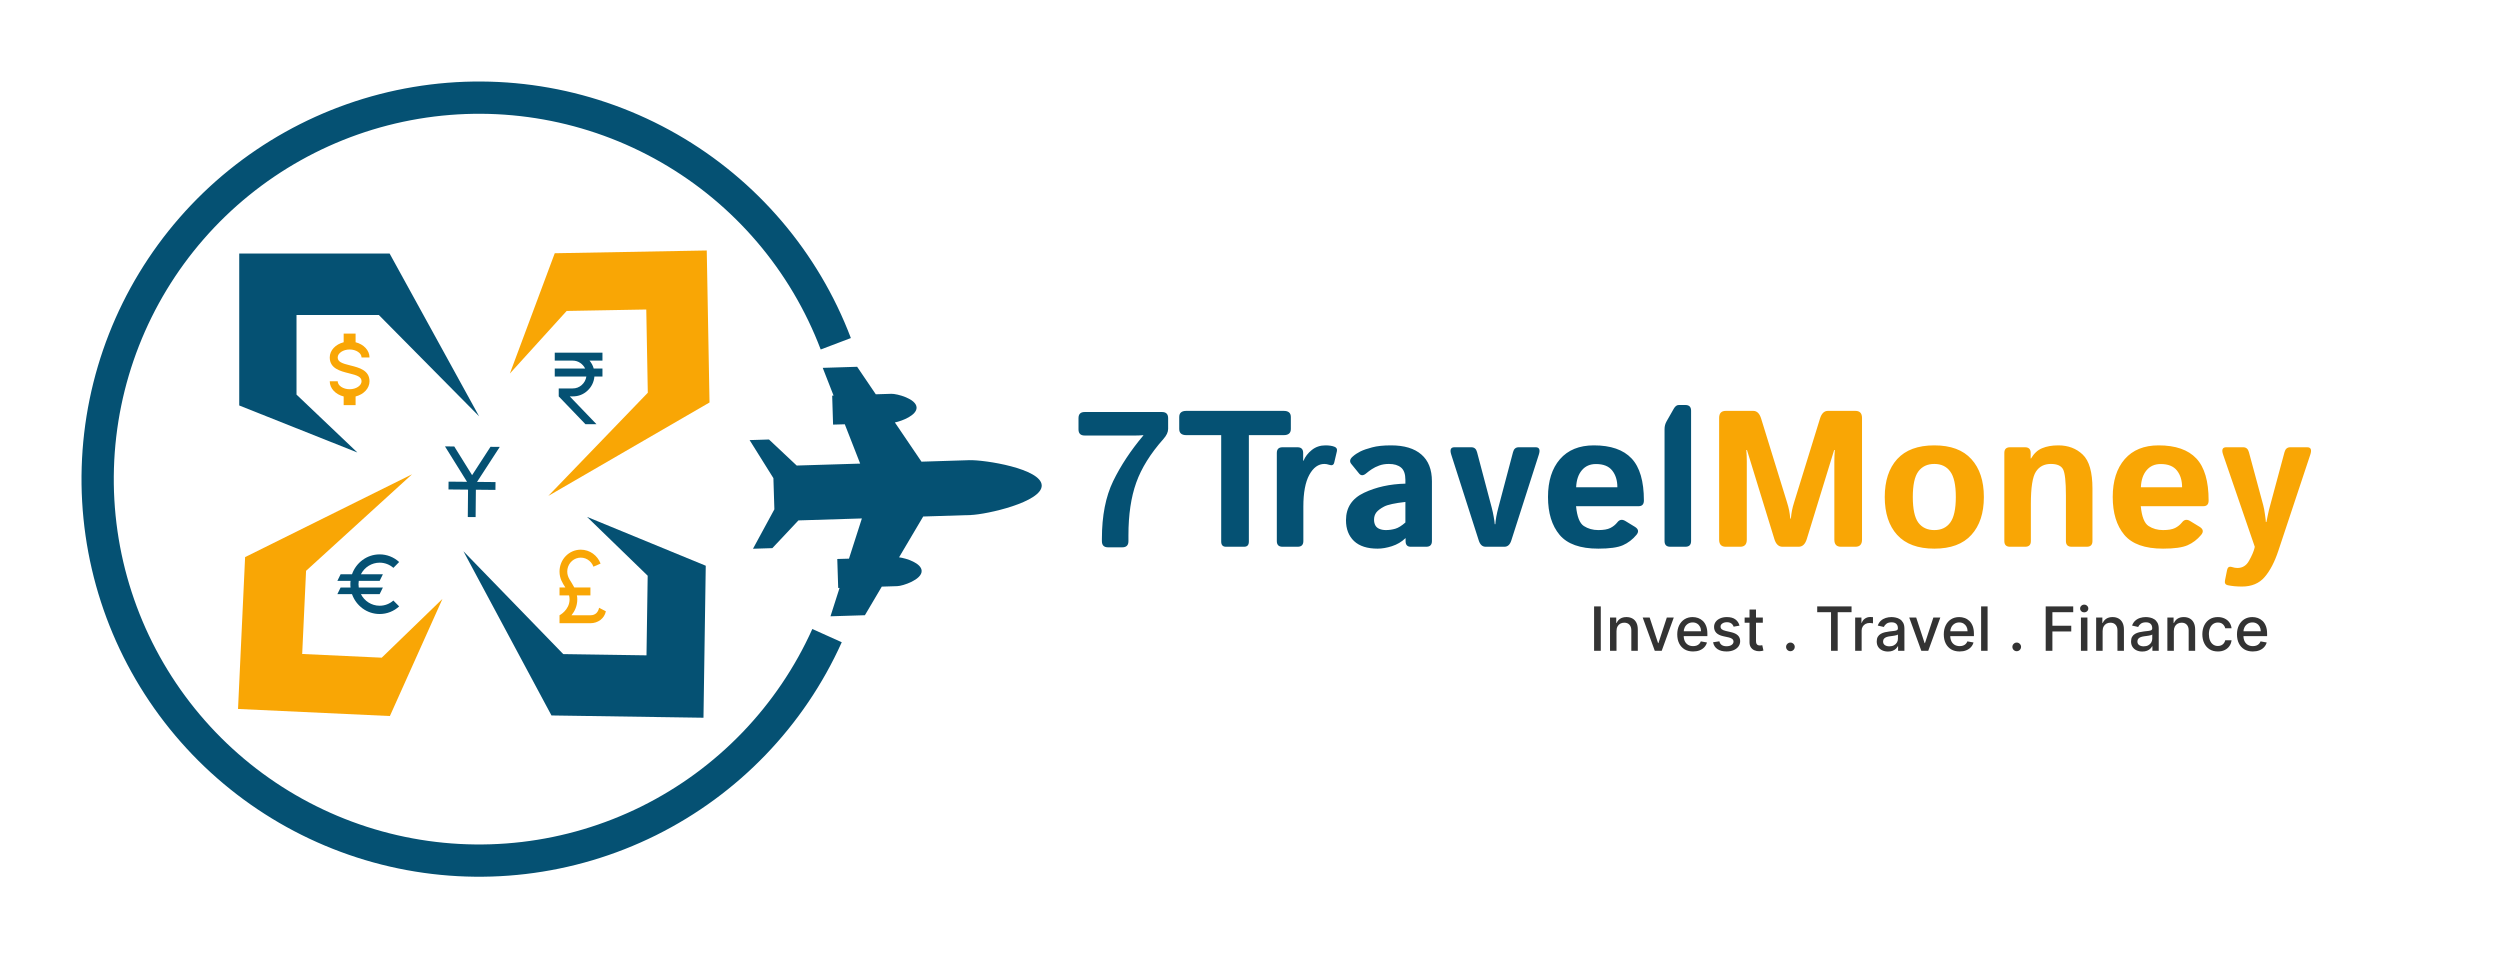 <svg width="4049" height="1552" viewBox="0 0 4049 1552" fill="none" xmlns="http://www.w3.org/2000/svg">
<path d="M772.624 780.488L802.531 780.771L802.412 793.443L770.73 793.144L770.311 837.498L757.639 837.378L758.058 793.024L726.377 792.725L726.497 780.053L756.404 780.335L720.699 722.967L735.716 723.109L764.616 769.577L794.389 723.663L809.406 723.805L772.624 780.488Z" fill="#055173"/>
<path d="M1569.05 745.325L1492.43 747.721L1449.34 684.192C1461.26 681.833 1484.89 672.48 1484.5 660.008C1484.04 645.756 1452.61 637.549 1443.63 637.814L1418.44 638.597L1388.24 594.044L1332.5 595.777L1350.06 640.724L1347.8 640.794L1349.25 687.705L1368.24 687.17L1393.13 750.85L1290.34 753.991L1245.44 711.8L1214.06 712.79L1252.6 774.403L1254.17 824.901L1219.54 888.747L1250.91 887.771L1293.12 842.859L1395.91 839.663L1375.01 904.781L1356.05 905.343L1357.54 952.28L1359.74 952.211L1345.05 998.147L1400.8 996.413L1428.14 950.099L1453.3 949.316C1462.3 949.036 1493.17 938.824 1492.72 924.585C1492.32 912.099 1468.2 904.217 1456.13 902.631L1495.21 836.534L1571.82 834.138C1597.97 833.311 1688.05 813.081 1687.17 786.081C1686.34 759.107 1595.21 744.484 1569.06 745.283L1569.05 745.325Z" fill="#055173"/>
<path d="M1756.71 705.358C1750.06 705.358 1746.74 702.033 1746.74 695.383V677.275C1746.74 670.625 1750.06 667.3 1756.71 667.3H1881.94C1888.59 667.3 1891.91 670.625 1891.91 677.275V694.616C1891.91 699.834 1889.36 705.307 1884.24 711.036C1863.27 734.67 1848.59 758.252 1840.2 781.783C1831.81 805.313 1827.61 833.704 1827.61 866.954V876.469C1827.61 883.119 1824.29 886.444 1817.64 886.444H1794.62C1787.97 886.444 1784.64 883.119 1784.64 876.469V872.325C1784.64 835.392 1790.73 804.341 1802.91 779.174C1815.18 754.006 1831.45 729.401 1851.71 705.358V704.745C1847.62 705.154 1843.52 705.358 1839.43 705.358H1756.71ZM1921.38 704.745C1913.71 704.745 1909.87 701.42 1909.87 694.769V675.433C1909.87 668.783 1913.71 665.458 1921.38 665.458H2079.14C2086.81 665.458 2090.65 668.783 2090.65 675.433V694.769C2090.65 701.42 2086.81 704.745 2079.14 704.745H2022.66V877.083C2022.66 882.709 2020.11 885.523 2014.99 885.523H1985.53C1980.41 885.523 1977.85 882.709 1977.85 877.083V704.745H1921.38ZM2077.14 885.523C2071 885.523 2067.94 882.454 2067.94 876.315V733.595C2067.94 727.457 2071 724.388 2077.14 724.388H2101.39C2107.53 724.388 2110.6 727.457 2110.6 733.595V746.179H2111.21C2113.87 739.632 2118.32 733.851 2124.56 728.838C2130.8 723.825 2138.17 721.318 2146.66 721.318C2152.49 721.318 2157.3 722.035 2161.09 723.467C2164.67 724.797 2166.05 727.252 2165.23 730.833L2160.93 749.095C2160.01 753.187 2157.25 754.415 2152.65 752.778C2149.99 751.857 2147.43 751.397 2144.97 751.397C2135.15 751.397 2127.02 757.28 2120.57 769.045C2114.13 780.811 2110.91 797.947 2110.91 820.455V876.315C2110.91 882.454 2107.84 885.523 2101.7 885.523H2077.14ZM2179.96 842.554C2179.96 822.092 2189.73 807.257 2209.27 798.05C2228.82 788.842 2251.12 783.931 2276.18 783.317V777.179C2276.18 767.766 2273.83 761.116 2269.12 757.229C2264.42 753.341 2257.87 751.397 2249.48 751.397C2243.55 751.397 2238.28 752.267 2233.67 754.006C2229.17 755.643 2225.23 757.587 2221.86 759.837C2218.58 761.986 2215.62 764.186 2212.96 766.436C2208.25 770.529 2204.36 770.733 2201.29 767.05L2188.56 751.397C2185.39 747.509 2186.15 743.519 2190.86 739.427C2194.44 736.255 2198.58 733.493 2203.29 731.14C2208.1 728.787 2214.44 726.587 2222.32 724.541C2230.2 722.393 2240.43 721.318 2253.01 721.318C2274.29 721.318 2290.61 726.229 2301.97 736.051C2313.42 745.872 2319.15 760.349 2319.15 779.481V876.315C2319.15 882.454 2316.08 885.523 2309.95 885.523H2284.78C2279.25 885.523 2276.49 882.454 2276.49 876.315V871.711H2276.18C2270.15 877.543 2262.88 881.84 2254.39 884.602C2246 887.262 2238.28 888.592 2231.22 888.592C2214.44 888.592 2201.7 884.5 2193.01 876.315C2184.31 868.028 2179.96 856.774 2179.96 842.554ZM2225.39 841.633C2225.39 845.214 2226.1 848.334 2227.54 850.994C2228.97 853.552 2231.22 855.444 2234.29 856.672C2237.36 857.9 2240.79 858.514 2244.57 858.514C2249.79 858.514 2254.85 857.797 2259.76 856.365C2264.67 854.933 2270.15 851.557 2276.18 846.237V812.935C2259 814.879 2247.49 817.386 2241.65 820.455C2235.82 823.524 2231.63 826.696 2229.07 829.97C2226.62 833.244 2225.39 837.131 2225.39 841.633ZM2350.46 736.358C2347.9 728.378 2349.59 724.388 2355.52 724.388H2382.99C2387.8 724.388 2390.87 726.997 2392.2 732.214L2415.99 822.143C2417.32 827.156 2418.39 832.118 2419.21 837.029C2420.13 841.94 2420.69 845.93 2420.9 848.999H2421.82C2422.02 845.93 2422.54 841.94 2423.35 837.029C2424.27 832.118 2425.4 827.156 2426.73 822.143L2450.52 732.214C2451.85 726.997 2454.92 724.388 2459.72 724.388H2487.19C2493.13 724.388 2494.82 728.378 2492.26 736.358L2447.75 875.241C2445.61 882.096 2441.87 885.523 2436.55 885.523H2406.17C2400.85 885.523 2397.11 882.096 2394.96 875.241L2350.46 736.358ZM2507.14 804.955C2507.14 779.071 2513.59 758.661 2526.48 743.724C2539.47 728.787 2557.79 721.318 2581.42 721.318C2608.84 721.318 2629.2 728.378 2642.5 742.496C2655.8 756.615 2662.45 779.327 2662.45 810.633C2662.45 816.772 2659.58 819.841 2653.85 819.841H2552.57C2554.21 836.824 2558.4 847.515 2565.15 851.915C2571.91 856.314 2579.73 858.514 2588.63 858.514C2597.12 858.514 2603.62 857.388 2608.12 855.137C2612.62 852.887 2616.41 849.817 2619.48 845.93C2622.96 841.428 2627.25 840.712 2632.37 843.781L2647.72 853.142C2653.75 856.826 2654.62 861.225 2650.32 866.34C2644.08 873.809 2636.77 879.384 2628.38 883.068C2619.99 886.751 2606.74 888.592 2588.63 888.592C2559.27 888.592 2538.35 881.124 2525.87 866.187C2513.39 851.25 2507.14 830.839 2507.14 804.955ZM2552.72 789.149H2619.48C2619.48 778.099 2616.72 769.096 2611.19 762.139C2605.67 755.08 2596.87 751.55 2584.8 751.55C2575.18 751.55 2567.56 754.927 2561.93 761.679C2556.3 768.329 2553.23 777.486 2552.72 789.149ZM2705.11 885.523C2698.97 885.523 2695.9 882.454 2695.9 876.315V695.076C2695.9 690.473 2696.98 686.278 2699.13 682.493L2710.94 661.775C2713.19 657.887 2715.85 655.944 2718.92 655.944H2729.66C2735.8 655.944 2738.87 659.013 2738.87 665.151V876.315C2738.87 882.454 2735.8 885.523 2729.66 885.523H2705.11Z" fill="#055173"/>
<path d="M2795.04 885.523C2787.88 885.523 2784.3 881.686 2784.3 874.013V676.968C2784.3 669.295 2787.88 665.458 2795.04 665.458H2839.54C2845.48 665.458 2849.72 669.551 2852.28 677.735L2893.87 812.322C2895.71 818.153 2896.99 822.962 2897.71 826.747C2898.42 830.43 2899.04 834.829 2899.55 839.945H2900.47C2900.98 834.829 2901.59 830.43 2902.31 826.747C2903.03 822.962 2904.3 818.153 2906.15 812.322L2947.73 677.735C2950.29 669.551 2954.54 665.458 2960.47 665.458H3004.98C3012.14 665.458 3015.72 669.295 3015.72 676.968V874.013C3015.72 881.686 3012.14 885.523 3004.98 885.523H2981.65C2974.49 885.523 2970.91 881.686 2970.91 874.013V747.254C2970.91 741.115 2971.16 734.977 2971.67 728.838H2970.6L2926.25 873.093C2923.69 881.379 2919.29 885.523 2913.05 885.523H2886.96C2880.72 885.523 2876.32 881.379 2873.77 873.093L2829.41 728.838H2828.34C2828.85 734.977 2829.11 741.115 2829.11 747.254V874.013C2829.11 881.686 2825.53 885.523 2818.37 885.523H2795.04ZM3052.55 804.955C3052.55 778.867 3059.25 758.405 3072.65 743.57C3086.16 728.736 3106.21 721.318 3132.81 721.318C3159.41 721.318 3179.41 728.736 3192.81 743.57C3206.32 758.405 3213.07 778.867 3213.07 804.955C3213.07 831.044 3206.32 851.506 3192.81 866.34C3179.41 881.175 3159.41 888.592 3132.81 888.592C3106.21 888.592 3086.16 881.175 3072.65 866.34C3059.25 851.506 3052.55 831.044 3052.55 804.955ZM3097.97 804.955C3097.97 824.394 3100.94 838.205 3106.87 846.39C3112.91 854.472 3121.56 858.514 3132.81 858.514C3144.06 858.514 3152.66 854.472 3158.59 846.39C3164.63 838.205 3167.65 824.394 3167.65 804.955C3167.65 785.517 3164.63 771.756 3158.59 763.674C3152.66 755.489 3144.06 751.397 3132.81 751.397C3121.56 751.397 3112.91 755.489 3106.87 763.674C3100.94 771.756 3097.97 785.517 3097.97 804.955ZM3255.43 885.523C3249.29 885.523 3246.22 882.454 3246.22 876.315V733.595C3246.22 727.457 3249.29 724.388 3255.43 724.388H3279.67C3285.81 724.388 3288.88 727.457 3288.88 733.595V742.496H3289.49C3294.2 734.414 3300.19 728.889 3307.45 725.922C3314.71 722.853 3323.46 721.318 3333.69 721.318C3349.65 721.318 3362.85 726.332 3373.28 736.358C3383.72 746.384 3388.94 764.697 3388.94 791.297V876.315C3388.94 882.454 3385.87 885.523 3379.73 885.523H3355.18C3349.04 885.523 3345.97 882.454 3345.97 876.315V802.346C3345.97 780.043 3344.43 765.976 3341.36 760.144C3338.3 754.313 3331.7 751.397 3321.57 751.397C3310.83 751.397 3302.74 755.592 3297.32 763.981C3291.9 772.268 3289.19 789.558 3289.19 815.851V876.315C3289.19 882.454 3286.12 885.523 3279.98 885.523H3255.43ZM3421.78 804.955C3421.78 779.071 3428.22 758.661 3441.11 743.724C3454.11 728.787 3472.42 721.318 3496.05 721.318C3523.47 721.318 3543.83 728.378 3557.13 742.496C3570.43 756.615 3577.08 779.327 3577.08 810.633C3577.08 816.772 3574.22 819.841 3568.49 819.841H3467.2C3468.84 836.824 3473.04 847.515 3479.79 851.915C3486.54 856.314 3494.37 858.514 3503.27 858.514C3511.76 858.514 3518.26 857.388 3522.76 855.137C3527.26 852.887 3531.04 849.817 3534.11 845.93C3537.59 841.428 3541.89 840.712 3547 843.781L3562.35 853.142C3568.39 856.826 3569.26 861.225 3564.96 866.34C3558.72 873.809 3551.4 879.384 3543.01 883.068C3534.62 886.751 3521.38 888.592 3503.27 888.592C3473.9 888.592 3452.98 881.124 3440.5 866.187C3428.02 851.25 3421.78 830.839 3421.78 804.955ZM3467.36 789.149H3534.11C3534.11 778.099 3531.35 769.096 3525.83 762.139C3520.3 755.08 3511.5 751.55 3499.43 751.55C3489.81 751.55 3482.19 754.927 3476.56 761.679C3470.94 768.329 3467.87 777.486 3467.36 789.149ZM3600.56 736.358C3597.8 728.378 3599.49 724.388 3605.63 724.388H3633.1C3637.8 724.388 3640.87 726.997 3642.3 732.214L3665.48 818C3666.6 821.99 3667.57 827.156 3668.39 833.499C3669.31 839.74 3669.77 843.73 3669.77 845.469H3670.69C3671.92 840.047 3672.79 835.75 3673.3 832.579C3673.92 829.305 3675.5 823.013 3678.06 813.703L3700.01 732.214C3701.44 726.997 3704.51 724.388 3709.21 724.388H3736.68C3742.72 724.388 3744.41 728.378 3741.75 736.358L3690.03 891.968C3683.99 910.179 3676.58 924.4 3667.78 934.631C3658.98 944.862 3646.75 949.977 3631.1 949.977C3622.51 949.977 3614.83 949.261 3608.08 947.829C3604.19 947.01 3602.71 944.35 3603.63 939.849L3607.01 922.968C3607.93 918.568 3610.54 917.034 3614.83 918.364C3618.01 919.387 3620.97 919.898 3623.73 919.898C3632.02 919.898 3638.31 915.96 3642.61 908.082C3647.01 900.204 3649.93 893.452 3651.36 887.825L3651.82 885.523L3600.56 736.358Z" fill="#F9A605"/>
<path opacity="0.8" d="M2592.64 982.144V1054.03H2581.79V982.144H2592.64ZM2618.09 1022.02V1054.03H2607.59V1000.12H2617.66V1008.89H2618.33C2619.57 1006.04 2621.51 1003.74 2624.16 1002.01C2626.83 1000.28 2630.18 999.415 2634.23 999.415C2637.91 999.415 2641.12 1000.19 2643.89 1001.73C2646.65 1003.25 2648.79 1005.52 2650.31 1008.54C2651.83 1011.56 2652.59 1015.29 2652.59 1019.74V1054.03H2642.1V1021C2642.1 1017.09 2641.08 1014.04 2639.04 1011.84C2637.01 1009.62 2634.21 1008.51 2630.65 1008.51C2628.22 1008.51 2626.05 1009.03 2624.16 1010.09C2622.29 1011.14 2620.8 1012.68 2619.7 1014.72C2618.62 1016.73 2618.09 1019.17 2618.09 1022.02ZM2710.86 1000.12L2691.31 1054.03H2680.08L2660.49 1000.12H2671.76L2685.41 1041.61H2685.97L2699.59 1000.12H2710.86ZM2742.13 1055.12C2736.82 1055.12 2732.24 1053.99 2728.4 1051.72C2724.59 1049.42 2721.64 1046.21 2719.56 1042.06C2717.5 1037.9 2716.47 1033.02 2716.47 1027.43C2716.47 1021.9 2717.5 1017.04 2719.56 1012.82C2721.64 1008.61 2724.54 1005.32 2728.26 1002.96C2732.01 1000.6 2736.38 999.415 2741.39 999.415C2744.43 999.415 2747.38 999.918 2750.24 1000.92C2753.09 1001.93 2755.66 1003.51 2757.93 1005.66C2760.2 1007.82 2761.99 1010.61 2763.3 1014.05C2764.61 1017.47 2765.26 1021.62 2765.26 1026.51V1030.23H2722.4V1022.37H2754.98C2754.98 1019.61 2754.42 1017.17 2753.29 1015.04C2752.17 1012.88 2750.59 1011.19 2748.55 1009.95C2746.54 1008.71 2744.18 1008.09 2741.46 1008.09C2738.51 1008.09 2735.94 1008.81 2733.74 1010.26C2731.56 1011.69 2729.88 1013.56 2728.69 1015.88C2727.52 1018.17 2726.93 1020.66 2726.93 1023.35V1029.5C2726.93 1033.1 2727.56 1036.17 2728.83 1038.69C2730.11 1041.22 2731.9 1043.15 2734.2 1044.49C2736.49 1045.8 2739.17 1046.45 2742.23 1046.45C2744.22 1046.45 2746.04 1046.17 2747.68 1045.61C2749.31 1045.02 2750.73 1044.16 2751.92 1043.01C2753.12 1041.87 2754.03 1040.45 2754.66 1038.76L2764.6 1040.56C2763.8 1043.48 2762.37 1046.04 2760.31 1048.24C2758.28 1050.42 2755.71 1052.12 2752.63 1053.33C2749.56 1054.53 2746.06 1055.12 2742.13 1055.12ZM2817.31 1013.28L2807.8 1014.97C2807.4 1013.75 2806.77 1012.59 2805.9 1011.49C2805.06 1010.39 2803.91 1009.49 2802.46 1008.79C2801.01 1008.09 2799.2 1007.73 2797.02 1007.73C2794.05 1007.73 2791.57 1008.4 2789.58 1009.73C2787.59 1011.05 2786.6 1012.74 2786.6 1014.82C2786.6 1016.63 2787.26 1018.08 2788.6 1019.18C2789.93 1020.28 2792.08 1021.18 2795.06 1021.88L2803.62 1023.85C2808.58 1024.99 2812.28 1026.76 2814.71 1029.15C2817.15 1031.53 2818.36 1034.63 2818.36 1038.45C2818.36 1041.68 2817.43 1044.56 2815.56 1047.08C2813.71 1049.59 2811.12 1051.55 2807.8 1052.98C2804.5 1054.41 2800.67 1055.12 2796.32 1055.12C2790.28 1055.12 2785.36 1053.84 2781.54 1051.26C2777.73 1048.66 2775.39 1044.98 2774.52 1040.2L2784.67 1038.66C2785.3 1041.3 2786.6 1043.3 2788.56 1044.66C2790.53 1046 2793.09 1046.66 2796.25 1046.66C2799.69 1046.66 2802.44 1045.95 2804.5 1044.52C2806.56 1043.07 2807.59 1041.3 2807.59 1039.22C2807.59 1037.54 2806.96 1036.12 2805.69 1034.97C2804.45 1033.83 2802.54 1032.96 2799.97 1032.38L2790.84 1030.38C2785.81 1029.23 2782.09 1027.4 2779.68 1024.9C2777.29 1022.4 2776.1 1019.22 2776.1 1015.39C2776.1 1012.2 2776.99 1009.42 2778.77 1007.03C2780.55 1004.65 2783 1002.78 2786.14 1001.45C2789.28 1000.09 2792.87 999.415 2796.92 999.415C2802.74 999.415 2807.33 1000.68 2810.68 1003.21C2814.02 1005.71 2816.23 1009.07 2817.31 1013.28ZM2855.07 1000.12V1008.54H2825.62V1000.12H2855.07ZM2833.52 987.199H2844.02V1038.2C2844.02 1040.24 2844.32 1041.77 2844.93 1042.8C2845.54 1043.81 2846.32 1044.5 2847.28 1044.87C2848.26 1045.22 2849.33 1045.4 2850.47 1045.4C2851.32 1045.4 2852.05 1045.34 2852.69 1045.22C2853.32 1045.11 2853.81 1045.01 2854.16 1044.94L2856.06 1053.61C2855.45 1053.85 2854.58 1054.08 2853.46 1054.32C2852.33 1054.57 2850.93 1054.71 2849.25 1054.74C2846.48 1054.78 2843.91 1054.29 2841.52 1053.26C2839.14 1052.23 2837.21 1050.64 2835.73 1048.49C2834.26 1046.34 2833.52 1043.63 2833.52 1040.38V987.199ZM2899.76 1054.7C2897.84 1054.7 2896.19 1054.02 2894.81 1052.67C2893.43 1051.28 2892.74 1049.62 2892.74 1047.68C2892.74 1045.76 2893.43 1044.12 2894.81 1042.77C2896.19 1041.39 2897.84 1040.7 2899.76 1040.7C2901.68 1040.7 2903.33 1041.39 2904.71 1042.77C2906.09 1044.12 2906.78 1045.76 2906.78 1047.68C2906.78 1048.97 2906.45 1050.15 2905.8 1051.23C2905.16 1052.28 2904.32 1053.12 2903.27 1053.75C2902.22 1054.39 2901.05 1054.7 2899.76 1054.7ZM2943.14 991.482V982.144H2998.77V991.482H2976.34V1054.03H2965.53V991.482H2943.14ZM3004.63 1054.03V1000.12H3014.77V1008.68H3015.33C3016.32 1005.78 3018.05 1003.5 3020.53 1001.84C3023.03 1000.15 3025.87 999.309 3029.02 999.309C3029.68 999.309 3030.45 999.333 3031.34 999.38C3032.25 999.426 3032.97 999.485 3033.48 999.555V1009.59C3033.06 1009.48 3032.31 1009.35 3031.24 1009.21C3030.16 1009.04 3029.08 1008.96 3028.01 1008.96C3025.53 1008.96 3023.31 1009.49 3021.37 1010.54C3019.45 1011.57 3017.93 1013.01 3016.81 1014.86C3015.69 1016.69 3015.12 1018.77 3015.12 1021.11V1054.03H3004.63ZM3057.77 1055.23C3054.36 1055.23 3051.27 1054.6 3048.51 1053.33C3045.75 1052.05 3043.56 1050.19 3041.94 1047.75C3040.35 1045.32 3039.56 1042.33 3039.56 1038.8C3039.56 1035.76 3040.14 1033.25 3041.31 1031.29C3042.48 1029.32 3044.06 1027.77 3046.05 1026.62C3048.04 1025.47 3050.26 1024.61 3052.72 1024.02C3055.18 1023.44 3057.68 1022.99 3060.23 1022.69C3063.46 1022.31 3066.08 1022.01 3068.09 1021.78C3070.11 1021.52 3071.57 1021.11 3072.48 1020.55C3073.39 1019.98 3073.85 1019.07 3073.85 1017.81V1017.56C3073.85 1014.5 3072.98 1012.12 3071.25 1010.44C3069.54 1008.75 3066.99 1007.91 3063.6 1007.91C3060.07 1007.91 3057.28 1008.69 3055.25 1010.26C3053.23 1011.81 3051.84 1013.53 3051.07 1015.42L3041.21 1013.18C3042.38 1009.9 3044.08 1007.25 3046.33 1005.24C3048.6 1003.21 3051.21 1001.73 3054.16 1000.82C3057.11 999.883 3060.21 999.415 3063.46 999.415C3065.61 999.415 3067.9 999.672 3070.31 1000.19C3072.74 1000.68 3075.01 1001.59 3077.12 1002.93C3079.24 1004.26 3080.99 1006.17 3082.35 1008.65C3083.7 1011.1 3084.38 1014.3 3084.38 1018.23V1054.03H3074.13V1046.66H3073.71C3073.03 1048.02 3072.01 1049.35 3070.66 1050.66C3069.3 1051.98 3067.56 1053.06 3065.43 1053.93C3063.3 1054.8 3060.75 1055.23 3057.77 1055.23ZM3060.06 1046.8C3062.96 1046.8 3065.44 1046.23 3067.5 1045.08C3069.58 1043.94 3071.16 1042.44 3072.24 1040.59C3073.34 1038.72 3073.89 1036.72 3073.89 1034.59V1027.64C3073.51 1028.01 3072.79 1028.36 3071.71 1028.69C3070.66 1028.99 3069.45 1029.26 3068.09 1029.5C3066.74 1029.71 3065.41 1029.91 3064.13 1030.09C3062.84 1030.26 3061.76 1030.4 3060.9 1030.52C3058.86 1030.77 3057 1031.21 3055.32 1031.81C3053.66 1032.42 3052.32 1033.3 3051.31 1034.45C3050.33 1035.57 3049.84 1037.07 3049.84 1038.94C3049.84 1041.54 3050.8 1043.5 3052.72 1044.84C3054.64 1046.15 3057.08 1046.8 3060.06 1046.8ZM3142.56 1000.12L3123 1054.03H3111.77L3092.18 1000.12H3103.45L3117.11 1041.61H3117.67L3131.29 1000.12H3142.56ZM3173.82 1055.12C3168.51 1055.12 3163.94 1053.99 3160.1 1051.72C3156.28 1049.42 3153.34 1046.21 3151.25 1042.06C3149.19 1037.9 3148.16 1033.02 3148.16 1027.43C3148.16 1021.9 3149.19 1017.04 3151.25 1012.82C3153.34 1008.61 3156.24 1005.32 3159.96 1002.96C3163.7 1000.6 3168.08 999.415 3173.09 999.415C3176.13 999.415 3179.08 999.918 3181.93 1000.92C3184.79 1001.93 3187.35 1003.51 3189.62 1005.66C3191.89 1007.82 3193.68 1010.61 3194.99 1014.05C3196.3 1017.47 3196.96 1021.62 3196.96 1026.51V1030.23H3154.1V1022.37H3186.67C3186.67 1019.61 3186.11 1017.17 3184.99 1015.04C3183.86 1012.88 3182.28 1011.19 3180.25 1009.95C3178.23 1008.71 3175.87 1008.09 3173.16 1008.09C3170.21 1008.09 3167.63 1008.81 3165.43 1010.26C3163.26 1011.69 3161.57 1013.56 3160.38 1015.88C3159.21 1018.17 3158.62 1020.66 3158.62 1023.35V1029.5C3158.62 1033.1 3159.26 1036.17 3160.52 1038.69C3161.81 1041.22 3163.6 1043.15 3165.89 1044.49C3168.18 1045.8 3170.86 1046.45 3173.93 1046.45C3175.92 1046.45 3177.73 1046.17 3179.37 1045.61C3181.01 1045.02 3182.42 1044.16 3183.62 1043.01C3184.81 1041.87 3185.72 1040.45 3186.36 1038.76L3196.29 1040.56C3195.49 1043.48 3194.07 1046.04 3192.01 1048.24C3189.97 1050.42 3187.41 1052.12 3184.32 1053.33C3181.25 1054.53 3177.76 1055.12 3173.82 1055.12ZM3219.1 982.144V1054.03H3208.6V982.144H3219.1ZM3266.29 1054.7C3264.37 1054.7 3262.72 1054.02 3261.34 1052.67C3259.96 1051.28 3259.27 1049.62 3259.27 1047.68C3259.27 1045.76 3259.96 1044.12 3261.34 1042.77C3262.72 1041.39 3264.37 1040.7 3266.29 1040.7C3268.21 1040.7 3269.86 1041.39 3271.24 1042.77C3272.62 1044.12 3273.31 1045.76 3273.31 1047.68C3273.31 1048.97 3272.99 1050.15 3272.33 1051.23C3271.7 1052.28 3270.86 1053.12 3269.8 1053.75C3268.75 1054.39 3267.58 1054.7 3266.29 1054.7ZM3313.22 1054.03V982.144H3357.8V991.482H3324.06V1013.39H3354.6V1022.69H3324.06V1054.03H3313.22ZM3370.29 1054.03V1000.12H3380.79V1054.03H3370.29ZM3375.59 991.797C3373.77 991.797 3372.2 991.189 3370.89 989.972C3369.6 988.732 3368.96 987.257 3368.96 985.549C3368.96 983.817 3369.6 982.343 3370.89 981.126C3372.2 979.886 3373.77 979.266 3375.59 979.266C3377.42 979.266 3378.98 979.886 3380.26 981.126C3381.57 982.343 3382.23 983.817 3382.23 985.549C3382.23 987.257 3381.57 988.732 3380.26 989.972C3378.98 991.189 3377.42 991.797 3375.59 991.797ZM3405.41 1022.02V1054.03H3394.91V1000.12H3404.98V1008.89H3405.65C3406.89 1006.04 3408.83 1003.74 3411.48 1002.01C3414.15 1000.28 3417.5 999.415 3421.55 999.415C3425.23 999.415 3428.44 1000.19 3431.21 1001.73C3433.97 1003.25 3436.11 1005.52 3437.63 1008.54C3439.15 1011.56 3439.91 1015.29 3439.91 1019.74V1054.03H3429.42V1021C3429.42 1017.09 3428.4 1014.04 3426.36 1011.84C3424.33 1009.62 3421.53 1008.51 3417.97 1008.51C3415.54 1008.51 3413.37 1009.03 3411.48 1010.09C3409.61 1011.14 3408.12 1012.68 3407.02 1014.72C3405.94 1016.73 3405.41 1019.17 3405.41 1022.02ZM3469.68 1055.23C3466.26 1055.23 3463.17 1054.6 3460.41 1053.33C3457.65 1052.05 3455.46 1050.19 3453.85 1047.75C3452.26 1045.32 3451.46 1042.33 3451.46 1038.8C3451.46 1035.76 3452.05 1033.25 3453.22 1031.29C3454.39 1029.32 3455.97 1027.77 3457.95 1026.62C3459.94 1025.47 3462.17 1024.61 3464.62 1024.02C3467.08 1023.44 3469.59 1022.99 3472.14 1022.69C3475.37 1022.31 3477.99 1022.01 3480 1021.78C3482.01 1021.52 3483.47 1021.11 3484.39 1020.55C3485.3 1019.98 3485.76 1019.07 3485.76 1017.81V1017.56C3485.76 1014.5 3484.89 1012.12 3483.16 1010.44C3481.45 1008.75 3478.9 1007.91 3475.51 1007.91C3471.97 1007.91 3469.19 1008.69 3467.15 1010.26C3465.14 1011.81 3463.75 1013.53 3462.97 1015.42L3453.11 1013.18C3454.28 1009.9 3455.99 1007.25 3458.24 1005.24C3460.51 1003.21 3463.11 1001.73 3466.06 1000.82C3469.01 999.883 3472.11 999.415 3475.37 999.415C3477.52 999.415 3479.8 999.672 3482.21 1000.19C3484.64 1000.68 3486.91 1001.59 3489.02 1002.93C3491.15 1004.26 3492.89 1006.17 3494.25 1008.65C3495.61 1011.1 3496.29 1014.3 3496.29 1018.23V1054.03H3486.04V1046.66H3485.62C3484.94 1048.02 3483.92 1049.35 3482.56 1050.66C3481.2 1051.98 3479.46 1053.06 3477.33 1053.93C3475.2 1054.8 3472.65 1055.23 3469.68 1055.23ZM3471.96 1046.8C3474.86 1046.8 3477.34 1046.23 3479.4 1045.08C3481.48 1043.94 3483.06 1042.44 3484.14 1040.59C3485.24 1038.72 3485.79 1036.72 3485.79 1034.59V1027.64C3485.42 1028.01 3484.69 1028.36 3483.61 1028.69C3482.56 1028.99 3481.36 1029.26 3480 1029.5C3478.64 1029.71 3477.32 1029.91 3476.03 1030.09C3474.75 1030.26 3473.67 1030.4 3472.8 1030.52C3470.77 1030.77 3468.91 1031.21 3467.22 1031.81C3465.56 1032.42 3464.23 1033.3 3463.22 1034.45C3462.24 1035.57 3461.75 1037.07 3461.75 1038.94C3461.75 1041.54 3462.7 1043.5 3464.62 1044.84C3466.54 1046.15 3468.99 1046.8 3471.96 1046.8ZM3520.76 1022.02V1054.03H3510.27V1000.12H3520.34V1008.89H3521.01C3522.25 1006.04 3524.19 1003.74 3526.83 1002.01C3529.5 1000.28 3532.86 999.415 3536.91 999.415C3540.58 999.415 3543.8 1000.19 3546.56 1001.73C3549.32 1003.25 3551.47 1005.52 3552.99 1008.54C3554.51 1011.56 3555.27 1015.29 3555.27 1019.74V1054.03H3544.77V1021C3544.77 1017.09 3543.75 1014.04 3541.72 1011.84C3539.68 1009.62 3536.89 1008.51 3533.33 1008.51C3530.89 1008.51 3528.73 1009.03 3526.83 1010.09C3524.96 1011.14 3523.48 1012.68 3522.38 1014.72C3521.3 1016.73 3520.76 1019.17 3520.76 1022.02ZM3592.06 1055.12C3586.84 1055.12 3582.34 1053.94 3578.58 1051.58C3574.83 1049.19 3571.95 1045.9 3569.94 1041.71C3567.93 1037.52 3566.92 1032.73 3566.92 1027.32C3566.92 1021.85 3567.95 1017.01 3570.01 1012.82C3572.07 1008.61 3574.97 1005.32 3578.72 1002.96C3582.46 1000.6 3586.87 999.415 3591.95 999.415C3596.05 999.415 3599.7 1000.18 3602.9 1001.7C3606.11 1003.19 3608.69 1005.3 3610.66 1008.01C3612.65 1010.73 3613.83 1013.9 3614.21 1017.53H3603.99C3603.43 1015 3602.14 1012.82 3600.13 1011C3598.14 1009.17 3595.47 1008.26 3592.13 1008.26C3589.2 1008.26 3586.64 1009.03 3584.44 1010.58C3582.26 1012.1 3580.57 1014.27 3579.35 1017.11C3578.13 1019.91 3577.52 1023.24 3577.52 1027.08C3577.52 1031.01 3578.12 1034.4 3579.31 1037.26C3580.51 1040.11 3582.19 1042.32 3584.37 1043.89C3586.57 1045.46 3589.15 1046.24 3592.13 1046.24C3594.12 1046.24 3595.92 1045.88 3597.53 1045.15C3599.17 1044.4 3600.54 1043.34 3601.64 1041.96C3602.76 1040.58 3603.55 1038.92 3603.99 1036.97H3614.21C3613.83 1040.46 3612.7 1043.57 3610.8 1046.31C3608.91 1049.05 3606.37 1051.2 3603.18 1052.77C3600.02 1054.34 3596.31 1055.12 3592.06 1055.12ZM3648.67 1055.12C3643.36 1055.12 3638.78 1053.99 3634.94 1051.72C3631.13 1049.42 3628.18 1046.21 3626.1 1042.06C3624.04 1037.9 3623.01 1033.02 3623.01 1027.43C3623.01 1021.9 3624.04 1017.04 3626.1 1012.82C3628.18 1008.61 3631.08 1005.32 3634.8 1002.96C3638.55 1000.6 3642.92 999.415 3647.93 999.415C3650.97 999.415 3653.92 999.918 3656.78 1000.92C3659.63 1001.93 3662.19 1003.51 3664.46 1005.66C3666.73 1007.82 3668.52 1010.61 3669.83 1014.05C3671.15 1017.47 3671.8 1021.62 3671.8 1026.51V1030.23H3628.94V1022.37H3661.52C3661.52 1019.61 3660.95 1017.17 3659.83 1015.04C3658.71 1012.88 3657.13 1011.19 3655.09 1009.95C3653.08 1008.71 3650.72 1008.09 3648 1008.09C3645.05 1008.09 3642.48 1008.81 3640.28 1010.26C3638.1 1011.69 3636.42 1013.56 3635.22 1015.88C3634.05 1018.17 3633.47 1020.66 3633.47 1023.35V1029.5C3633.47 1033.1 3634.1 1036.17 3635.36 1038.69C3636.65 1041.22 3638.44 1043.15 3640.73 1044.49C3643.03 1045.8 3645.71 1046.45 3648.77 1046.45C3650.76 1046.45 3652.58 1046.17 3654.21 1045.61C3655.85 1045.02 3657.27 1044.16 3658.46 1043.01C3659.65 1041.87 3660.57 1040.45 3661.2 1038.76L3671.13 1040.56C3670.34 1043.48 3668.91 1046.04 3666.85 1048.24C3664.82 1050.42 3662.25 1052.12 3659.16 1053.33C3656.1 1054.53 3652.6 1055.12 3648.67 1055.12Z" fill="black"/>
<path d="M387.455 656.697L578.812 732.875L480.234 639.118V510.203H613.604L775.967 674.277L631 410.586H387.455V656.697Z" fill="#055173"/>
<path d="M631.456 1159.7L716.593 970L618.257 1065.18L489.426 1059.18L495.706 924.489L667.317 768.168L396.975 902.279L385.507 1148.23L631.456 1159.7Z" fill="#F9A605"/>
<path d="M898.475 410.152L825.797 604.961L917.765 503.613L1046.71 501.266L1049.17 636.077L888.037 803.18L1149.13 651.848L1144.65 405.672L898.475 410.152Z" fill="#F9A605"/>
<path d="M1143.04 916.258L950.753 837.156L1048.99 932.436L1047.06 1061.39L912.243 1059.37L750.579 892.783L893.163 1158.75L1139.35 1162.45L1143.04 916.258Z" fill="#055173"/>
<path d="M948.217 687.07L904.919 642.001V629.124H927.453C933.141 629.124 938.051 627.274 942.184 623.574C946.318 619.875 948.812 615.286 949.666 609.809H898.48V596.932H947.734C945.91 593.177 943.199 590.093 939.603 587.68C936.006 585.268 931.956 584.06 927.453 584.056H898.48V571.179H975.741V584.056H954.817C956.319 585.88 957.66 587.865 958.841 590.011C960.021 592.157 960.933 594.464 961.577 596.932H975.741V609.809H962.704C961.845 618.93 958.089 626.577 951.436 632.749C944.783 638.921 936.789 642.005 927.453 642.001H922.785L966.084 687.07H948.217Z" fill="#055173"/>
<path d="M534.065 617.534H546.942C546.942 624.487 555.763 630.411 566.257 630.411C576.752 630.411 585.573 624.487 585.573 617.534C585.573 610.452 578.877 607.876 564.712 604.464C551.063 601.051 534.065 596.802 534.065 578.903C534.065 567.379 543.53 557.592 556.6 554.309V540.273H575.915V554.309C588.985 557.592 598.449 567.379 598.449 578.903H585.573C585.573 571.95 576.752 566.027 566.257 566.027C555.763 566.027 546.942 571.95 546.942 578.903C546.942 585.986 553.638 588.561 567.803 591.973C581.452 595.386 598.449 599.635 598.449 617.534C598.449 629.059 588.985 638.845 575.915 642.129V656.164H556.6V642.129C543.53 638.845 534.065 629.059 534.065 617.534Z" fill="#F9A605"/>
<g clip-path="url(#clip0_449_21)">
<path d="M614.862 981.043C601.695 981.043 590.213 973.424 584.525 962.264H614.862L620.129 951.534H581.049C580.785 949.763 580.627 947.993 580.627 946.168C580.627 944.344 580.785 942.574 581.049 940.803H614.862L620.129 930.072H584.525C587.409 924.413 591.764 919.669 597.114 916.358C602.463 913.046 608.603 911.295 614.862 911.294C623.342 911.294 631.137 914.459 637.141 919.717L646.464 910.221C637.791 902.266 626.532 897.87 614.862 897.88C594.216 897.88 576.73 911.294 570.094 930.072H551.659L546.393 940.803H567.776C567.46 942.574 567.46 944.344 567.46 946.168C567.46 947.993 567.46 949.763 567.776 951.534H551.659L546.393 962.264H570.094C576.73 981.043 594.216 994.456 614.862 994.456C627.029 994.456 638.089 989.789 646.464 982.116L637.089 972.62C631.137 977.878 623.395 981.043 614.862 981.043Z" fill="#055173"/>
</g>
<path d="M956.243 1009.36C968.314 1009.36 978.884 1001.82 981.26 990.042L970.315 984.377C968.752 991.394 964.561 996.481 956.243 996.481H925.596C930.787 990.042 934.978 981.415 934.978 970.727C934.978 968.474 934.79 966.285 934.352 964.289H956.243V951.412H930.099C924.97 941.239 918.716 935.96 918.716 925.658C918.718 920.375 920.523 915.261 923.815 911.209C927.108 907.157 931.679 904.424 936.73 903.489C941.781 902.553 946.99 903.474 951.448 906.09C955.907 908.707 959.33 912.853 961.121 917.803L972.692 912.781C967.688 899.583 955.242 890.247 940.607 890.247C921.593 890.247 906.207 906.086 906.207 925.658C906.207 937.119 911.148 944.33 915.589 951.412H906.207V964.289H921.656C922.156 966.285 922.469 968.409 922.469 970.727C922.469 988.111 906.207 996.481 906.207 996.481V1009.36H956.243Z" fill="#F9A605"/>
<path d="M1378.08 547.509C1325.22 408.215 1225.69 291.559 1096.46 217.418C967.231 143.278 816.291 116.24 669.36 140.911C522.429 165.583 388.598 240.438 290.67 352.722C192.743 465.005 136.777 607.77 132.31 756.691C127.843 905.612 175.15 1051.48 266.172 1169.43C357.193 1287.38 486.297 1370.12 631.485 1403.55C776.673 1436.99 928.962 1419.05 1062.4 1352.79C1195.85 1286.52 1302.19 1176.04 1363.3 1040.17L1315.64 1018.73C1259.49 1143.58 1161.78 1245.09 1039.16 1305.98C916.549 1366.86 776.618 1383.35 643.213 1352.63C509.807 1321.91 391.18 1245.88 307.545 1137.5C223.911 1029.12 180.442 895.094 184.547 758.258C188.652 621.422 240.075 490.243 330.056 387.072C420.036 283.9 543.007 215.12 678.014 192.45C813.021 169.781 951.712 194.624 1070.46 262.748C1189.2 330.872 1280.65 438.061 1329.22 566.052L1378.08 547.509Z" fill="#055173"/>
<defs>
<clipPath id="clip0_449_21">
<rect width="150.107" height="154.522" fill="white" transform="translate(546.393 878.566)"/>
</clipPath>
</defs>
</svg>

